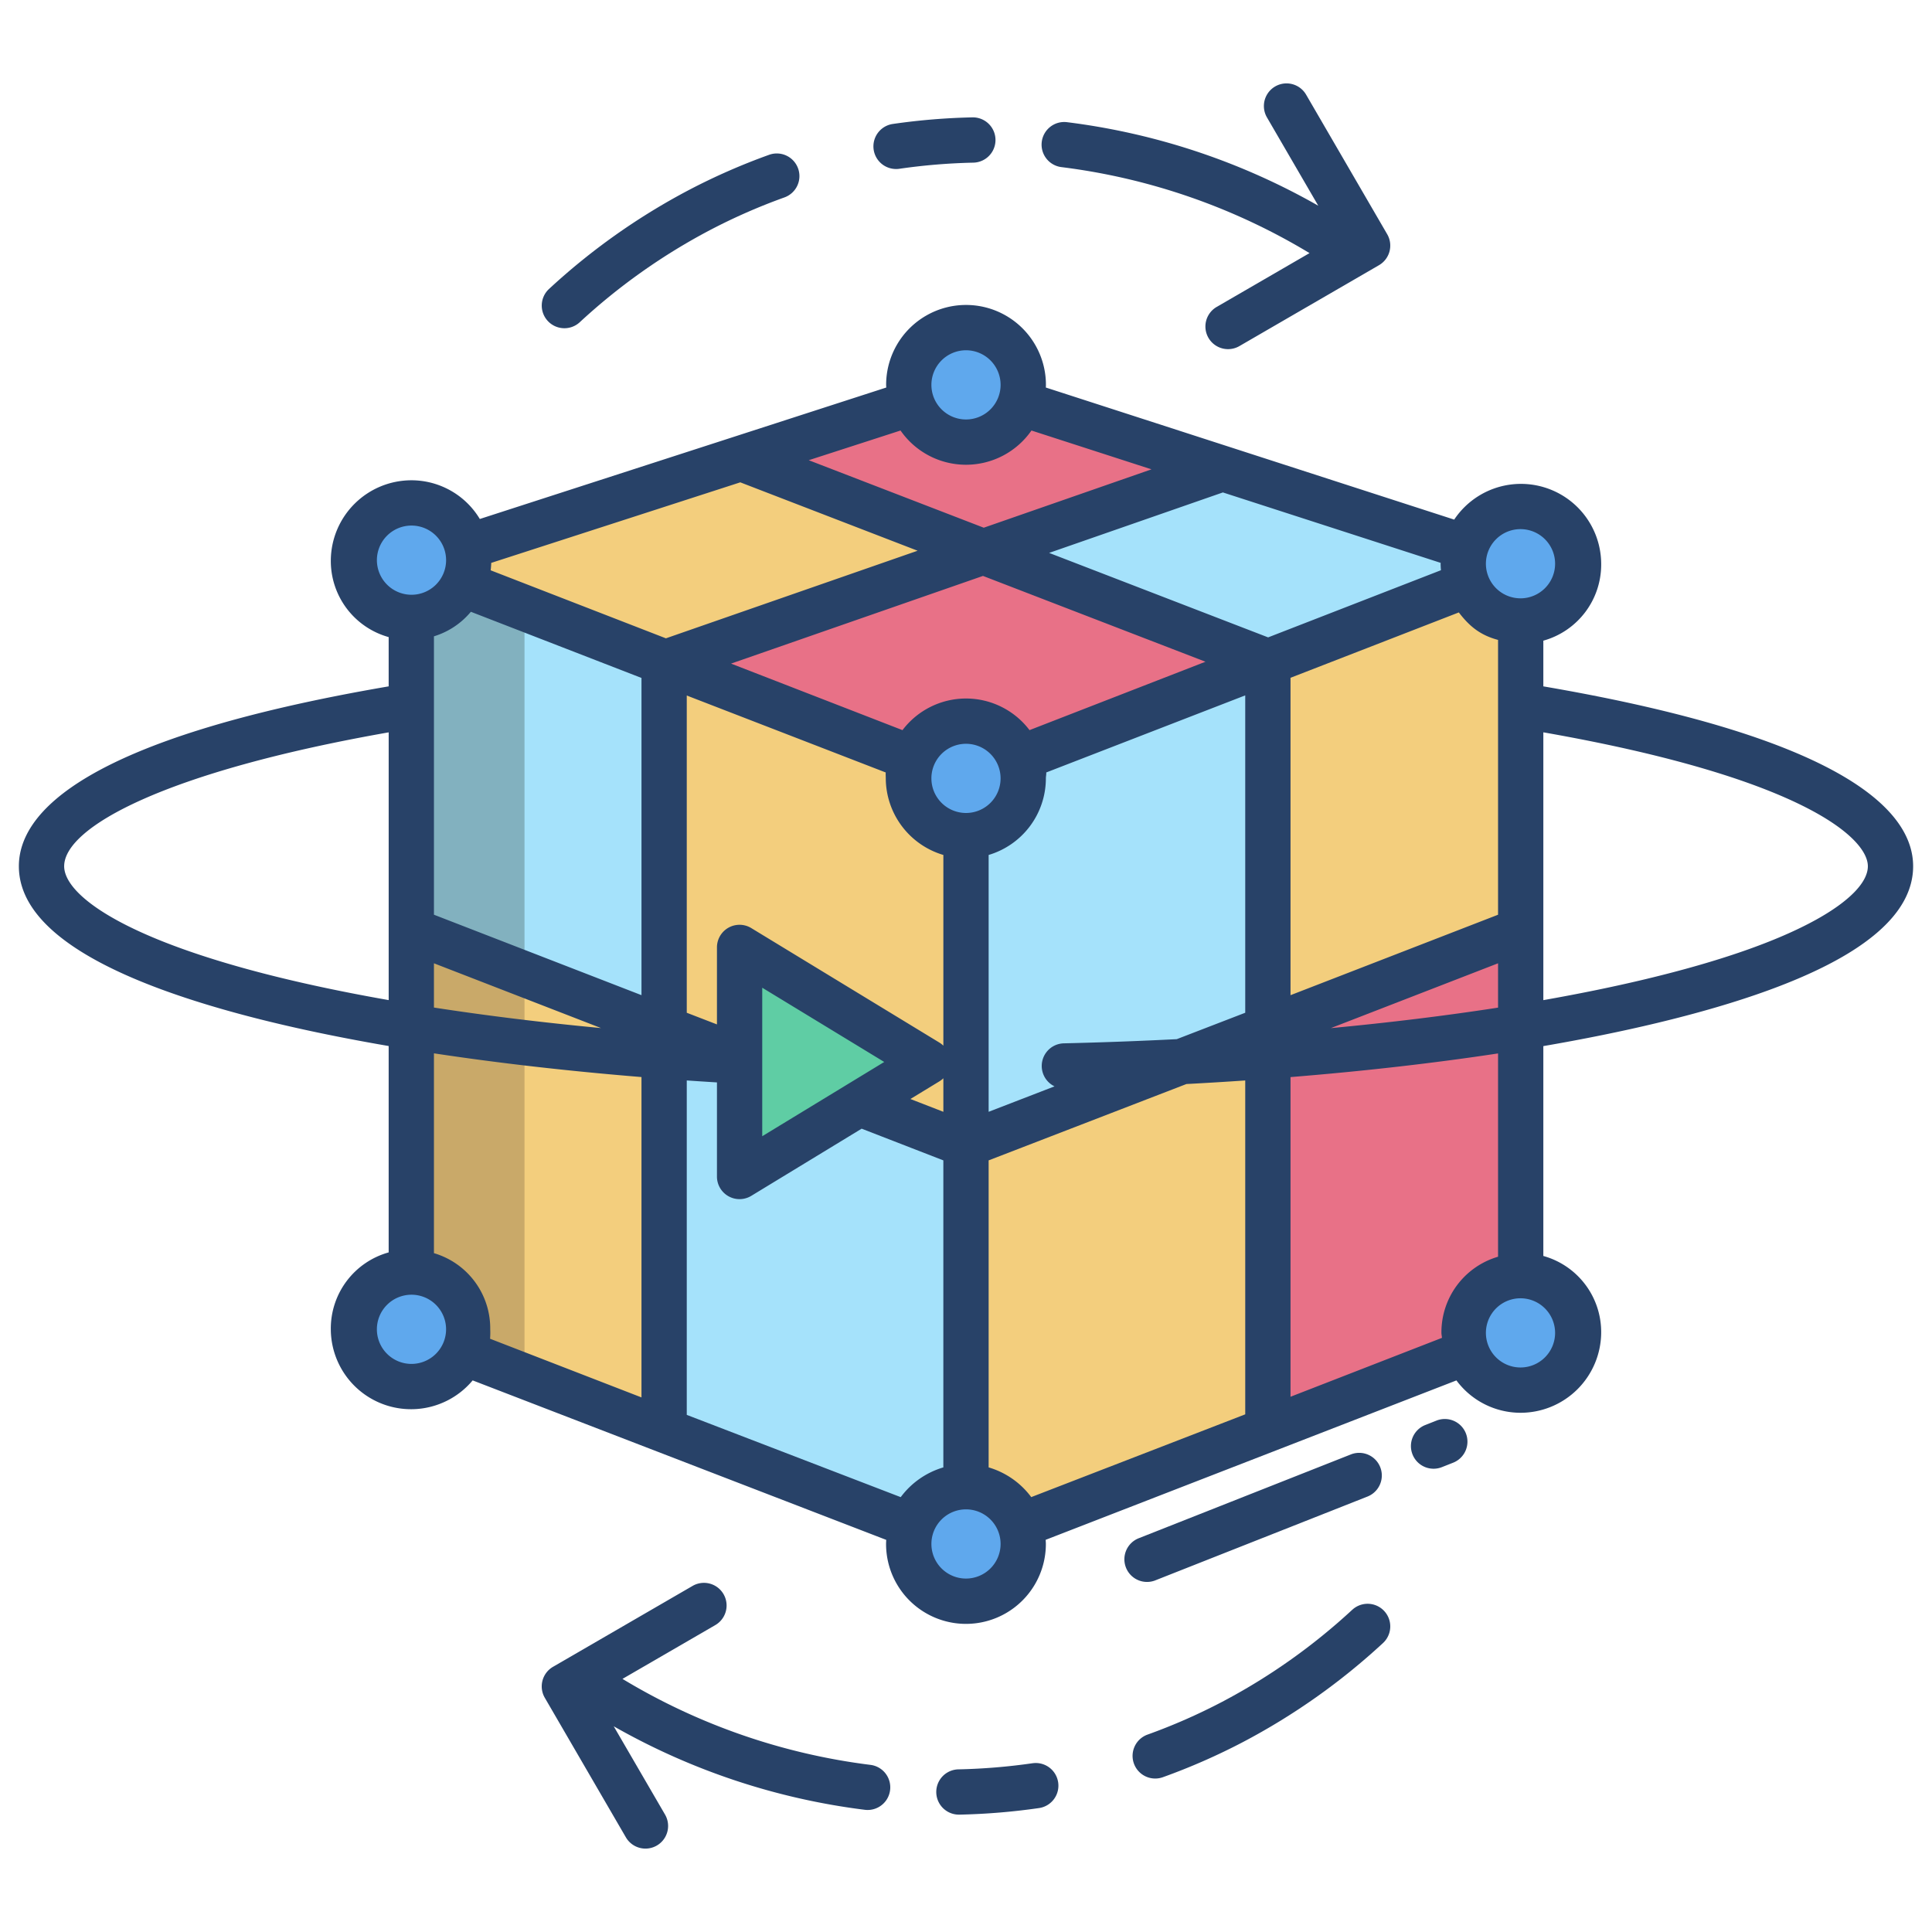 <svg id="Layer_1" height="512" viewBox="0 0 512 512" width="512" xmlns="http://www.w3.org/2000/svg" data-name="Layer 1"><path d="m402.59 164.56-.01.43v81.53l-66.94 25.98v-96.99l52.9-20.56.25-.1a15.162 15.162 0 0 0 13.8 9.71z" fill="#f3ce7d"/><path d="m335.64 175.51v96.99l-79.64 30.9v-81.95a15.168 15.168 0 0 0 15.17-15.17 15.016 15.016 0 0 0 -.97-5.34z" fill="#a5e2fb"/><path d="m335.64 272.5v106.42l-65.29 25.33a15.168 15.168 0 0 0 -14.35-10.25v-90.6z" fill="#f3ce7d"/><path d="m335.64 175.18v.33l-65.44 25.43a15.171 15.171 0 0 0 -28.4 0l-65.42-25.39 84.22-29.31z" fill="#e87187"/><path d="m388.79 154.85-.25.1-52.9 20.56v-.33l-75.04-28.94 63.41-22.07 64.42 20.83a15.213 15.213 0 0 0 .36 9.85z" fill="#a5e2fb"/><path d="m402.58 246.52v91.55a15.155 15.155 0 0 0 -14.8 15.16 14.973 14.973 0 0 0 .89 5.12l-.13.04-52.9 20.53v-106.42z" fill="#e87187"/><path d="m240.83 206.28a15.016 15.016 0 0 1 .97-5.34l-65.6-25.39-.2.01v96.94l80 30.9v-81.95a15.168 15.168 0 0 1 -15.17-15.17z" fill="#f3ce7d"/><path d="m260.6 146.24-84.22 29.31-53.38-20.71-.16-.07a15.014 15.014 0 0 0 1.38-6.32 14.622 14.622 0 0 0 -.42-3.52l72.56-23.47h.01z" fill="#f3ce7d"/><path d="m324.01 124.17-63.41 22.07-64.23-24.78 45.12-14.59.13-.04a15.174 15.174 0 0 0 28.76 0l.13.04z" fill="#e87187"/><path d="m176.38 175.55-.02.01v96.94l-66.94-25.98v-82.48l-.01-.43a15.133 15.133 0 0 0 13.43-8.84l.16.07z" fill="#a5e2fb"/><path d="m176 272.5v106.57l65.47 25.18a15.4 15.4 0 0 1 14.53-10.25v-90.6z" fill="#a5e2fb"/><path d="m176.36 272.5v106.57l-53.3-20.55-.15-.07a15.168 15.168 0 0 0 -13.49-21.33v-90.6z" fill="#f3ce7d"/><path d="m387.636 144.759a16 16 0 1 1 15.314 20.641c-.127 0-.253 0-.38-.011a16 16 0 0 1 -14.934-20.63z" fill="#5fa8ed"/><path d="m402.56 337.241c.126-.011.263-.011.39-.011a16 16 0 1 1 -15.061 21.4 15.786 15.786 0 0 1 -.939-5.4 15.984 15.984 0 0 1 15.61-15.989z" fill="#5fa8ed"/><path d="m272 101.99a16 16 0 1 1 -16-15.99 16.038 16.038 0 0 1 16 15.99z" fill="#5fa8ed"/><path d="m270.977 200.648a16 16 0 1 1 -14.977-10.368 15.847 15.847 0 0 1 14.977 10.368z" fill="#5fa8ed"/><path d="m271.135 403.981a16 16 0 1 1 -15.135-10.811 15.939 15.939 0 0 1 15.135 10.811z" fill="#5fa8ed"/><path d="m196 251.08v60.92l49.865-30.465z" fill="#5fcda4"/><path d="m139 161.048-16-6.208-.16-.07a15.445 15.445 0 0 1 -13.64 8.84l-.2.43v82.48l30 11.48z" fill="#82b1bf"/><path d="m109 246.52v90.6a14.825 14.825 0 0 1 15.01 15.16 15.034 15.034 0 0 1 -1.2 6.17l.2.07 15.99 6.146v-106.666z" fill="#c9a969"/><path d="m109.44 336.291a15.753 15.753 0 1 1 -.39-.011c.127 0 .264 0 .39.011z" fill="#5fa8ed"/><path d="m124.607 144.737a15.444 15.444 0 0 1 .443 3.713 16 16 0 0 1 -15.62 15.989c-.127.011-.253.011-.38.011a16 16 0 1 1 15.557-19.713z" fill="#5fa8ed"/><g fill="#284268"><path d="m380.628 376.493-2.865 1.132a6 6 0 1 0 4.409 11.16l2.865-1.132a6 6 0 1 0 -4.409-11.16z"/><path d="m306.23 418.787 56.17-22.187a6 6 0 0 0 -4.41-11.161l-56.164 22.189a6 6 0 1 0 4.409 11.16z"/><path d="m281.337 44.292a167.091 167.091 0 0 1 65.7 22.784l-24.6 14.26a6 6 0 1 0 6.018 10.382l36.989-21.44a6 6 0 0 0 2.179-8.205l-21.49-36.986a6 6 0 0 0 -10.376 6.029l13.6 23.4a179.271 179.271 0 0 0 -66.557-22.134 6 6 0 1 0 -1.465 11.91z"/><path d="m237.472 44.792a5.974 5.974 0 0 0 .87-.064 160.689 160.689 0 0 1 19.6-1.624 6 6 0 1 0 -.255-12 172.547 172.547 0 0 0 -21.075 1.746 6 6 0 0 0 .856 11.939z"/><path d="m149.572 86.983a5.979 5.979 0 0 0 4.069-1.591 161.352 161.352 0 0 1 34.524-24.42 156.587 156.587 0 0 1 19.675-8.64 6 6 0 1 0 -4.057-11.293 168.677 168.677 0 0 0 -21.187 9.3 173.407 173.407 0 0 0 -37.096 26.235 6 6 0 0 0 4.071 10.409z"/><path d="m230.663 467.708a167.091 167.091 0 0 1 -65.7-22.784l24.6-14.26a6 6 0 1 0 -6.018-10.382l-36.989 21.44a6 6 0 0 0 -2.179 8.205l21.49 36.986a6 6 0 0 0 10.376-6.029l-13.6-23.4a179.271 179.271 0 0 0 66.557 22.134 6.186 6.186 0 0 0 .74.045 6 6 0 0 0 .725-11.955z"/><path d="m273.658 467.272a160.689 160.689 0 0 1 -19.6 1.624 6 6 0 0 0 .125 12h.13a172.547 172.547 0 0 0 21.075-1.746 6 6 0 0 0 -1.726-11.875z"/><path d="m358.359 426.608a161.352 161.352 0 0 1 -34.524 24.42 156.587 156.587 0 0 1 -19.675 8.64 6 6 0 1 0 4.057 11.293 168.677 168.677 0 0 0 21.187-9.3 173.407 173.407 0 0 0 37.1-26.232 6 6 0 1 0 -8.14-8.818z"/><path d="m409 181.894v-12.111a20.941 20.941 0 0 0 15.331-20.383 21.263 21.263 0 0 0 -38.953-11.7l-108.218-35c.008-.237.022-.47.022-.709a21.174 21.174 0 0 0 -42.348 0c0 .239.027.472.035.709l-107.712 34.837a21.157 21.157 0 0 0 -18.106-10.257 21.376 21.376 0 0 0 -21.381 21.169 20.942 20.942 0 0 0 15.33 20.387v13.058c-80.809 13.854-98 33.488-98 47.668 0 15.32 19.241 28.371 57.169 38.788 12.014 3.3 25.761 6.269 40.831 8.857v54.693a20.942 20.942 0 0 0 -15.331 20.387 21.266 21.266 0 0 0 37.59 13.532l109.6 42.264c-.019.363-.042.72-.042 1.087a21.174 21.174 0 0 0 42.348 0c0-.37-.035-.731-.054-1.1l108.859-42.247a21.132 21.132 0 0 0 16.978 8.577 21.375 21.375 0 0 0 21.381-21.169 20.94 20.94 0 0 0 -15.329-20.388v-55.615c10.7-1.842 20.776-3.884 30.078-6.116 45.07-10.812 67.922-24.797 67.922-41.55 0-14.18-17.19-33.814-98-47.668zm-22.4-19.594c2.612 3.382 5.4 5.964 10.4 7.282v72.831l-55 21.32v-84.112zm10.4 92.984v11.747c-13.875 2.146-28.726 3.966-44.313 5.431zm-141-162.459a9.169 9.169 0 1 1 -9.169 9.169 9.179 9.179 0 0 1 9.169-9.169zm-17.347 21.266a21.121 21.121 0 0 0 34.694 0l31.807 10.286-44.446 15.47-46.382-17.889zm10.316 162.216-49.869-30.354a5.986 5.986 0 0 0 -9.1 5.125v20.4l-8-3.087v-84.071l52.729 20.393c-.038.519.011 1.039.011 1.568a21.28 21.28 0 0 0 15.26 20.29v50.543a6.031 6.031 0 0 0 -1.031-.807zm1.031 9.444v8.887l-8.736-3.39 7.706-4.691a5.969 5.969 0 0 0 1.03-.806zm-15.672-4.319-32.328 19.678v-39.356zm12.5-75.151a9.169 9.169 0 1 1 9.172 9.169 9.179 9.179 0 0 1 -9.169-9.169zm9.172-21.169a21.125 21.125 0 0 0 -16.83 8.381l-45.434-17.632 66.764-23.235 58.964 22.741-46.63 18.124a21.127 21.127 0 0 0 -16.834-8.379zm-156.118-36.663a9.169 9.169 0 1 1 9.169 9.169 9.18 9.18 0 0 1 -9.169-9.169zm15.118 106.835 44.279 17.165c-15.592-1.471-30.441-3.3-44.279-5.435zm-49.653 1.494c-35.64-9.788-48.342-20.477-48.342-27.216 0-10.314 26.678-25.047 86-35.482v70.956c-13.871-2.436-26.532-5.202-37.658-8.258zm43.7 104.673a9.169 9.169 0 1 1 9.169-9.169 9.18 9.18 0 0 1 -9.165 9.169zm60.953 8.877-40.123-15.546a21.411 21.411 0 0 0 .04-2.5 20.782 20.782 0 0 0 -14.917-20.182v-52.955c17.063 2.587 35.567 4.7 55 6.286zm0-106.6-55-21.32v-73.775a20.514 20.514 0 0 0 9.785-6.505l45.215 17.535zm-39.97-112.59c.082-.647.131-1.3.153-1.968l66-21.346 46.991 18.124-66.7 23.215zm108.67 245.621-56.7-21.8v-88.629q3.979.274 8 .519v24.937a5.988 5.988 0 0 0 9.1 5.125l29.246-17.8 21.65 8.4v81.365a21.677 21.677 0 0 0 -11.296 7.883zm17.3 21.575a9.169 9.169 0 1 1 9.169-9.169 9.179 9.179 0 0 1 -9.169 9.169zm74-43.522-56.71 21.938a21.676 21.676 0 0 0 -11.29-7.875v-81.365l52.415-20.232q7.875-.417 15.585-.945zm0-106.423-18.147 7q-14.718.75-29.929 1.106a6 6 0 0 0 -2.464 11.4l-17.46 6.743v-68.067a21.2 21.2 0 0 0 15.169-20.29c0-.531.14-1.051.1-1.572l52.731-20.424zm-51.975-121.864 46.052-16.025 57.715 18.665c0 .079-.012.156-.012.235 0 .578.041 1.147.087 1.713l-45.8 17.8zm103.968 206.7c0 .446.114.882.142 1.321l-40.135 15.609v-84.715c19.446-1.574 37.923-3.68 55-6.27v53.875a20.863 20.863 0 0 0 -15.007 20.184zm30.125 0a9.169 9.169 0 1 1 -9.169-9.168 9.179 9.179 0 0 1 9.169 9.172zm-9.169-194.663a9.169 9.169 0 1 1 9.169-9.169 9.179 9.179 0 0 1 -9.169 9.173zm78.245 85.214c-10.363 5.727-25.475 11-44.917 15.663-8.469 2.033-17.6 3.9-27.277 5.608v-70.974c67.651 11.867 86 27.754 86 35.489 0 4.249-4.9 9.298-13.806 14.218z"/></g></svg>